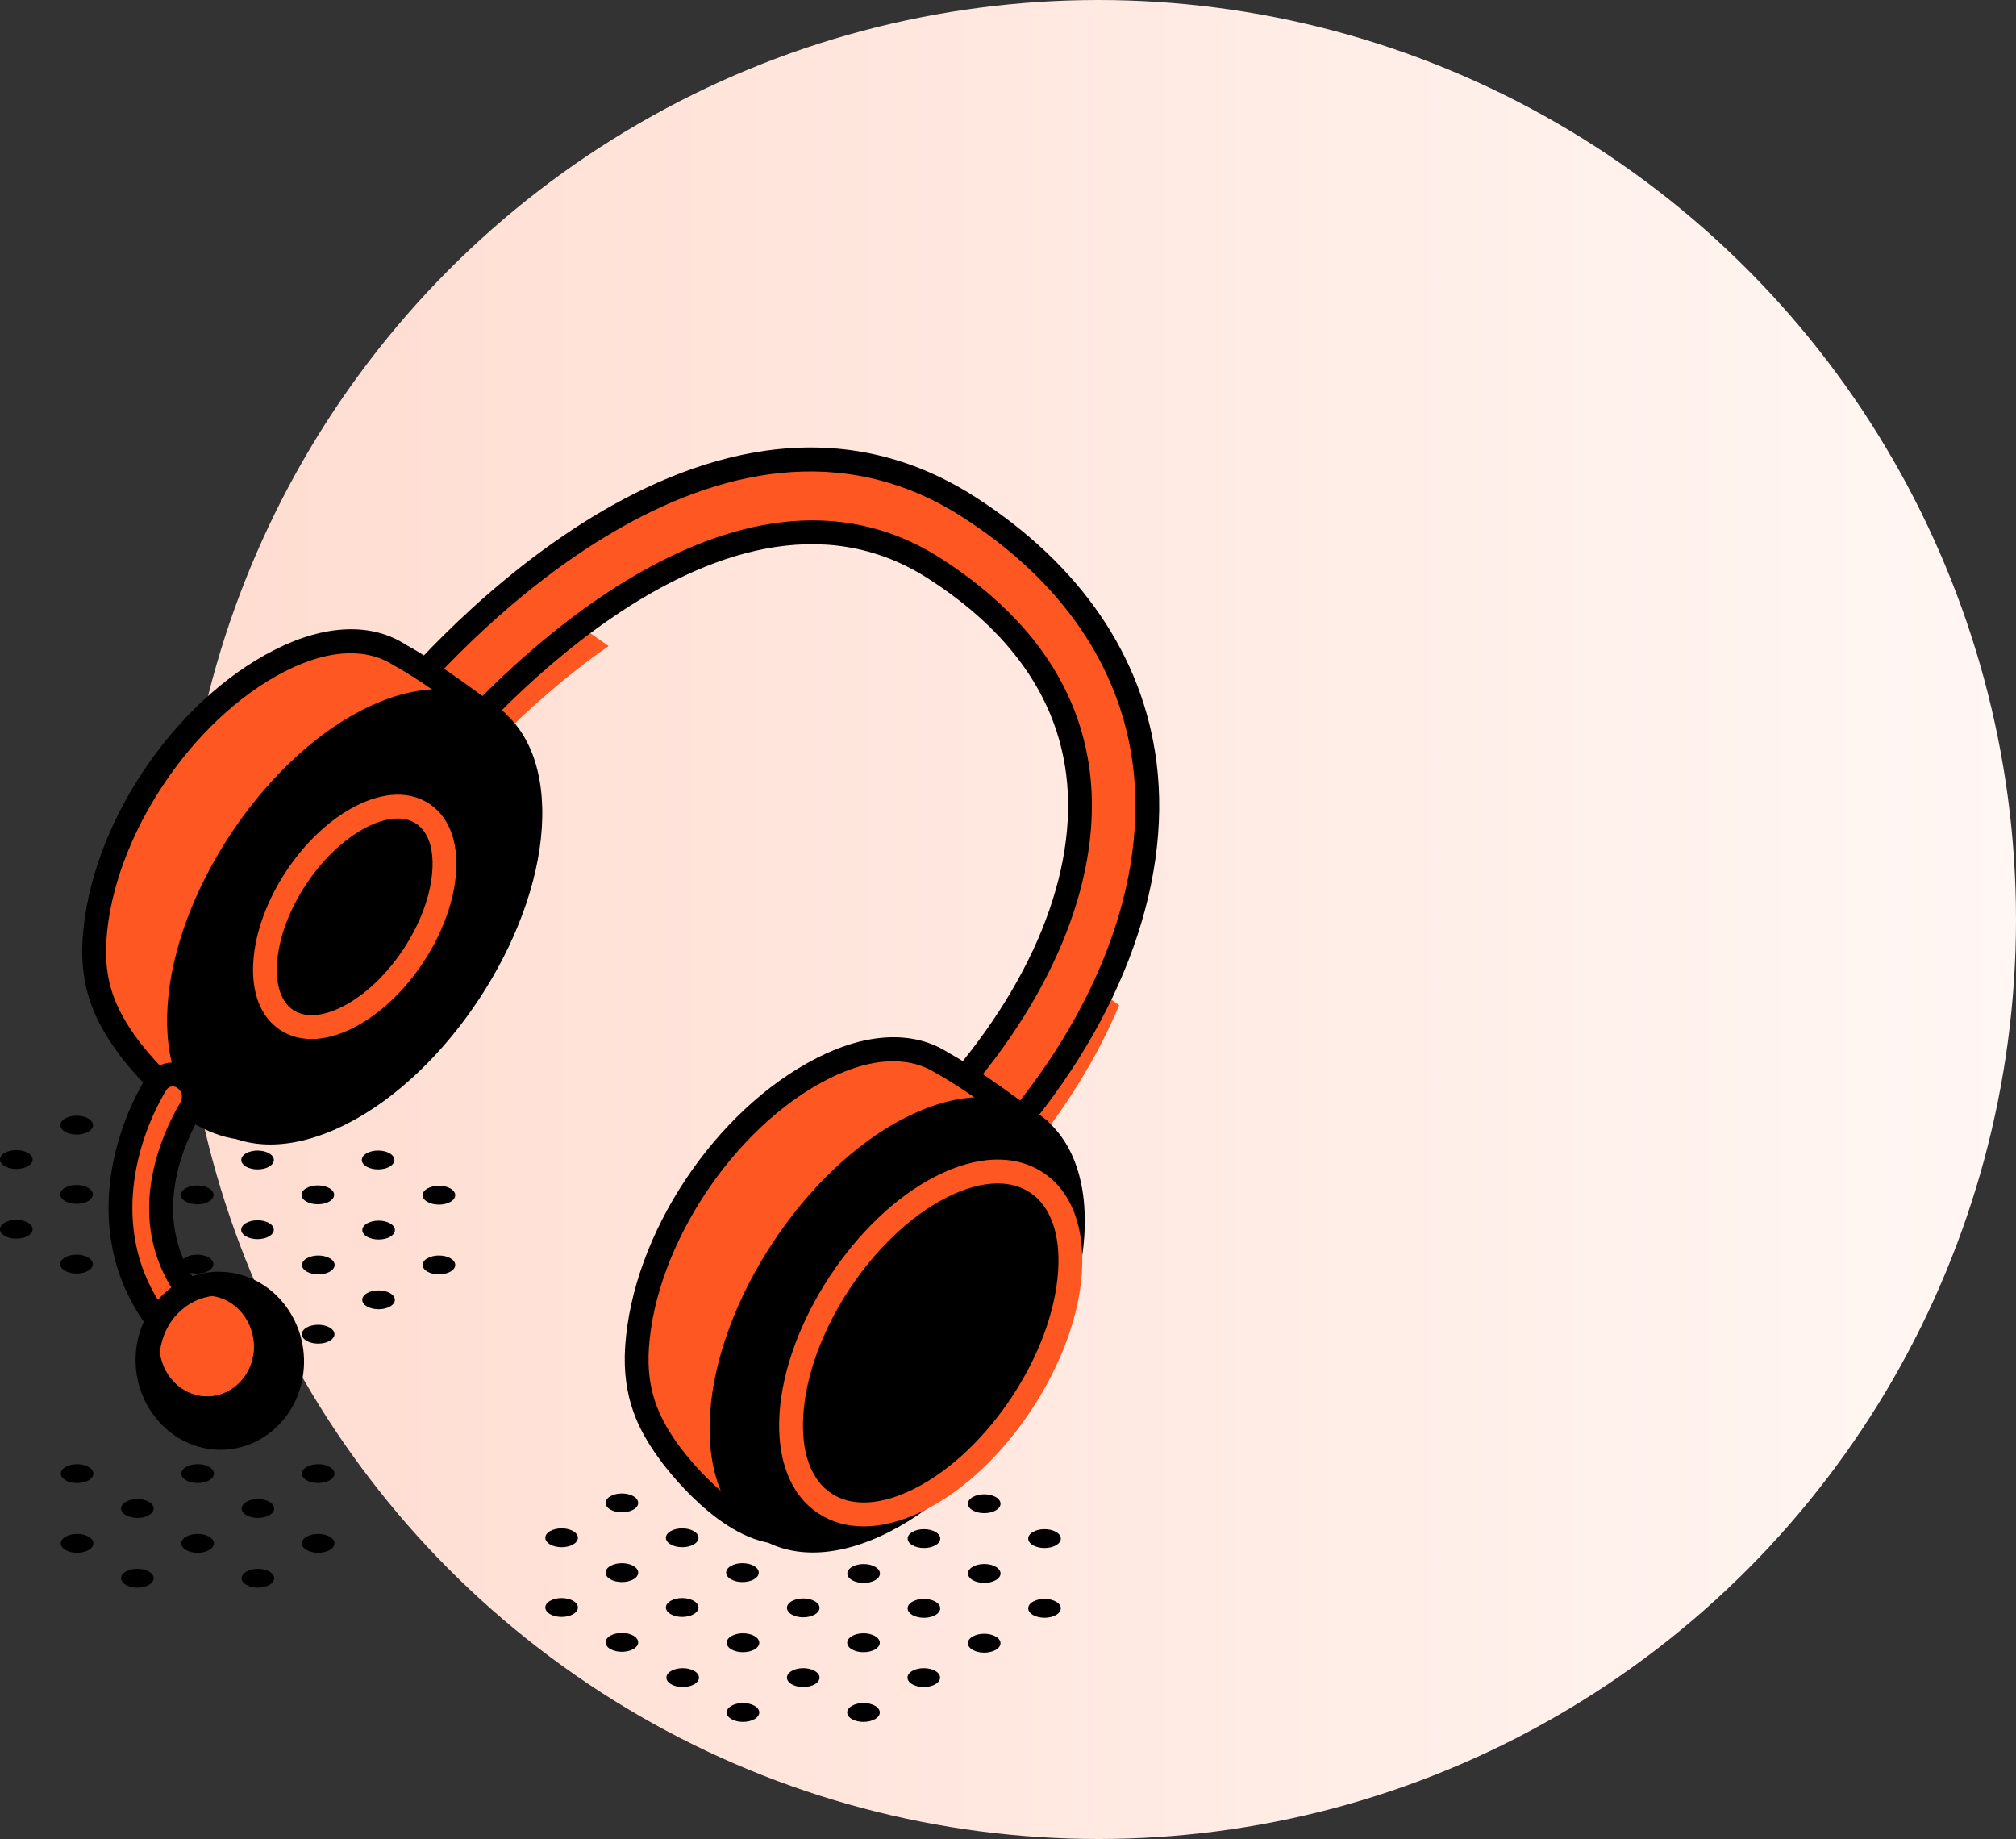 <svg width="500" height="456" viewBox="0 0 500 456" fill="none" xmlns="http://www.w3.org/2000/svg">
<rect x="0" y="0" width="500" height="456" fill="#333333" stroke="none"/>
<ellipse cx="272.391" cy="228" rx="227.609" ry="228" fill="url(#paint0_linear_19_155)"/>
<path d="M246.824 284.795L234.764 272.361C258.665 246.027 270.542 216.581 267.353 191.571C264.796 171.525 252.848 154.507 231.841 140.99C176.799 105.582 111.474 185.745 110.819 186.561L98.068 174.932C101.103 171.14 173.178 82.554 240.369 125.777C265.617 142.02 280.671 163.995 283.901 189.341C287.787 219.763 274.269 254.557 246.824 284.795Z" fill="#FE5721"/>
<path d="M112.743 195.22C113.062 194.823 128.671 175.699 150.931 160.196L135.628 149.436C115.07 165.052 101.28 181.976 99.993 183.584L112.743 195.22Z" fill="#FE5721"/>
<path d="M263.443 239.306C257.909 253.348 248.873 267.586 236.69 281.014L248.749 293.447C261.5 279.399 271.197 264.368 277.588 249.249L263.443 239.306Z" fill="#FE5721"/>
<path d="M246.893 289.117L230.711 272.43L232.577 270.372C255.894 244.676 267.499 216.088 264.422 191.948C261.977 172.806 250.484 156.498 230.245 143.485C177.488 109.531 113.752 187.63 113.12 188.422L111.147 190.871L94.026 175.249L95.763 173.084C98.863 169.21 172.604 78.672 241.962 123.284C267.965 140.018 283.48 162.727 286.828 188.961C290.821 220.246 277.031 255.897 249.007 286.781L246.893 289.117ZM238.802 272.276L246.734 280.457C272.188 251.425 284.643 218.495 280.97 189.712C277.852 165.264 263.258 144.011 238.773 128.259C178.698 89.621 113.864 160.834 102.135 174.646L110.545 182.318C122.209 168.938 181.846 105.32 233.428 138.504C255.209 152.511 267.605 170.239 270.274 191.197C273.493 216.401 262.042 245.824 238.802 272.276Z" fill="black"/>
<path d="M240.568 309.157C249.704 292.28 256.349 279.042 256.349 279.042C256.349 279.042 241.336 267.649 233.652 263.556H233.647C226.359 258.788 215.864 258.895 203.881 265.011C179.88 277.256 159.747 307.24 157.993 334.107C157.237 345.701 160.904 352.982 165.67 359.761C165.67 359.761 178.309 377.613 191.526 379.713C197.078 380.595 209.397 362.979 221.823 342.246C230.056 332.474 236.7 320.851 240.568 309.157Z" fill="#FE5721"/>
<path d="M229.651 277.019C222.358 272.251 211.863 272.352 199.88 278.468C184.708 286.211 171.095 301.041 162.685 317.692C170.711 322.46 183.202 331.936 183.202 331.936C183.202 331.936 186.639 344.21 177.509 361.086C176.877 362.991 181.271 373.283 180.497 375.176C181.401 376.152 184.767 375.708 185.493 376.744C192.344 381.919 180.68 379.228 193.891 381.328C199.443 382.209 205.402 376.43 217.828 355.697C226.055 345.931 232.699 334.308 236.567 322.613C245.703 305.737 252.348 292.499 252.348 292.499C252.348 292.499 237.335 281.106 229.651 277.019Z" fill="#FE5721"/>
<path d="M191.972 382.699C191.659 382.699 191.358 382.676 191.069 382.628C176.369 380.292 163.128 361.263 163.034 361.073C158.504 354.697 154.216 346.676 155.049 333.911C156.874 306.009 177.291 275.25 202.544 262.366C215.118 255.942 226.74 255.493 235.268 261.071C242.845 265.093 257.515 276.202 258.136 276.675L260.096 278.16L258.992 280.36C258.927 280.49 252.283 293.717 243.288 310.327C239.349 322.116 232.54 334.118 224.088 344.138C204.404 377.044 196.591 382.699 191.972 382.699ZM221.525 263.147C216.594 263.147 211.072 264.661 205.219 267.643C182.057 279.461 162.609 308.742 160.937 334.301C160.264 344.629 163.306 351.266 168.083 358.057C168.201 358.222 180.137 374.915 191.984 376.79C192.534 376.772 198.363 375.631 219.293 340.719C227.602 330.799 234.063 319.401 237.755 308.233L237.961 307.754C244.818 295.083 250.316 284.377 252.584 279.923C248.291 276.734 238.026 269.24 232.256 266.176C229.162 264.147 225.535 263.147 221.525 263.147Z" fill="black"/>
<path d="M265.979 306.329C264.225 333.196 243.353 364.901 219.346 377.152C195.345 389.396 177.308 377.542 179.056 350.681C180.81 323.814 201.682 292.109 225.683 279.858C249.696 267.614 267.733 279.468 265.979 306.329Z" fill="black"/>
<path d="M201.61 384.959C196.507 384.959 191.871 383.652 187.896 381.037C179.386 375.424 175.199 364.575 176.114 350.491C177.927 322.743 199.566 289.872 224.347 277.225C236.956 270.784 248.602 270.346 257.142 275.977C265.659 281.591 269.84 292.439 268.924 306.523C267.117 334.271 245.478 367.142 220.692 379.789C213.941 383.232 207.474 384.959 201.61 384.959ZM243.411 277.977C238.492 277.977 232.934 279.485 227.034 282.496C203.901 294.303 183.703 324.979 182.014 350.876C181.24 362.747 184.489 371.703 191.151 376.104C197.836 380.505 207.374 379.949 218.016 374.524C241.155 362.718 261.353 332.041 263.036 306.145C263.81 294.273 260.568 285.311 253.9 280.916C250.918 278.953 247.368 277.977 243.411 277.977Z" fill="black"/>
<path d="M214.204 378.486C210.034 378.486 206.231 377.416 202.971 375.268C196.014 370.678 192.594 361.859 193.338 350.442C194.791 328.189 212.137 301.837 232.01 291.698C242.233 286.469 251.706 286.138 258.686 290.74C265.644 295.33 269.069 304.15 268.325 315.566C266.872 337.819 249.521 364.165 229.653 374.31C224.202 377.096 218.964 378.486 214.204 378.486ZM247.43 293.443C243.615 293.443 239.292 294.62 234.691 296.969C216.466 306.268 200.561 330.425 199.232 350.821C198.63 360.031 201.11 366.958 206.225 370.323C211.351 373.713 218.722 373.245 226.972 369.04C245.192 359.741 261.102 335.577 262.431 315.188C263.033 305.978 260.547 299.051 255.438 295.679C253.17 294.183 250.466 293.443 247.43 293.443Z" fill="#FE5721"/>
<path d="M106.015 207.989C115.151 191.113 121.795 177.874 121.795 177.874C121.795 177.874 106.783 166.482 99.099 162.394C91.811 157.626 81.311 157.733 69.328 163.843C45.327 176.088 25.194 206.072 23.439 232.939C22.684 244.533 26.351 251.814 31.117 258.593C31.117 258.593 44.328 277.687 59.388 279.58C64.958 280.278 74.85 261.811 87.276 241.078C95.503 231.306 102.147 219.683 106.015 207.989Z" fill="#FE5721"/>
<path d="M97.148 173.289C89.86 168.521 79.36 168.627 67.377 174.738C48.726 184.255 32.45 204.491 25.286 225.65C25.368 225.703 25.457 225.733 25.54 225.786C33.223 229.879 48.236 241.272 48.236 241.272C48.236 241.272 54.23 248.045 46.122 263.146C46.399 263.501 47.569 266.074 47.822 266.429C47.822 266.429 42.631 270.162 57.691 272.055C63.266 272.753 72.905 272.711 85.331 251.979C93.557 242.218 100.195 230.589 104.07 218.895C113.206 202.019 119.85 188.781 119.85 188.781C119.85 188.781 104.832 177.376 97.148 173.289Z" fill="#FE5721"/>
<path d="M59.718 282.55C59.487 282.55 59.257 282.533 59.027 282.503C42.845 280.474 29.267 261.096 28.694 260.274C23.952 253.524 19.664 245.503 20.491 232.744C22.316 204.842 42.732 174.089 67.986 161.2C80.559 154.782 92.182 154.321 100.71 159.904C108.287 163.927 122.957 175.036 123.577 175.509L125.538 176.993L124.434 179.194C124.369 179.324 117.725 192.55 108.73 209.16C104.791 220.949 97.982 232.945 89.53 242.972C87.989 245.61 86.229 248.585 84.534 251.466C72.279 272.216 65.889 282.55 59.718 282.55ZM86.973 161.981C82.036 161.981 76.514 163.495 70.667 166.476C47.504 178.295 28.056 207.575 26.385 233.135C25.712 243.463 28.753 250.099 33.531 256.896C33.667 257.091 46.199 274.949 59.753 276.647C63.037 276.245 72.138 260.841 79.449 248.467C81.15 245.58 82.916 242.593 84.741 239.553C93.05 229.633 99.511 218.234 103.202 207.066L103.409 206.587C110.266 193.917 115.764 183.21 118.032 178.756C113.738 175.568 103.474 168.073 97.704 165.009C94.609 162.98 90.983 161.981 86.973 161.981Z" fill="black"/>
<path d="M131.428 205.164C129.68 232.03 108.803 263.742 84.802 275.986C60.8 288.231 42.764 276.377 44.518 249.516C46.266 222.649 67.143 190.943 91.145 178.693C115.146 166.443 133.182 178.297 131.428 205.164Z" fill="black"/>
<path d="M67.055 283.789C61.958 283.789 57.31 282.482 53.347 279.867C44.831 274.254 40.65 263.4 41.565 249.321C43.372 221.573 65.005 188.708 89.798 176.056C102.407 169.62 114.053 169.182 122.593 174.807C131.109 180.421 135.291 191.269 134.375 205.354C132.568 233.108 110.929 265.973 86.142 278.619C79.392 282.062 72.919 283.789 67.055 283.789ZM108.856 176.807C103.937 176.807 98.379 178.315 92.479 181.326C69.34 193.133 49.142 223.809 47.459 249.706C46.685 261.578 49.928 270.539 56.589 274.934C63.275 279.335 72.813 278.779 83.455 273.355C106.594 261.548 126.792 230.872 128.475 204.975C129.249 193.103 126.007 184.147 119.339 179.747C116.368 177.783 112.819 176.807 108.856 176.807Z" fill="black"/>
<path d="M77.28 257.637C74.398 257.637 71.752 256.891 69.484 255.389C64.683 252.224 62.315 246.214 62.817 238.483C63.791 223.595 74.959 206.624 88.247 199.851C95.169 196.314 101.648 196.113 106.455 199.295C111.256 202.46 113.625 208.47 113.123 216.201C112.154 231.083 100.98 248.048 87.692 254.833C84.03 256.702 80.505 257.637 77.28 257.637ZM98.63 202.962C96.35 202.962 93.734 203.684 90.928 205.116C79.513 210.942 69.543 226.079 68.711 238.862C68.35 244.387 69.78 248.504 72.733 250.45C75.691 252.408 80.056 252.094 85.011 249.568C96.433 243.736 106.402 228.599 107.229 215.822C107.589 210.297 106.16 206.18 103.207 204.234C101.919 203.388 100.372 202.962 98.63 202.962Z" fill="#FE5721"/>
<path d="M60.545 349.136C58.289 350.916 55.094 350.396 53.399 347.977L38.068 326.037C23.669 305.434 30.91 281.886 38.646 268.855C40.253 266.152 43.761 265.631 46.111 267.666L46.147 267.695C48.149 269.429 48.669 272.475 47.31 274.776C42.562 282.838 33.939 301.998 46.235 319.59L61.567 341.529C63.262 343.954 62.801 347.356 60.545 349.136Z" fill="#FE5721"/>
<path d="M57.551 353.151C57.173 353.151 56.789 353.122 56.4 353.063C54.209 352.737 52.289 351.537 50.984 349.667L35.653 327.734C21.544 307.545 26.64 283.299 36.113 267.345C37.318 265.317 39.314 263.938 41.606 263.566C43.915 263.199 46.259 263.879 48.055 265.429C51.161 268.12 51.929 272.775 49.862 276.277C45.692 283.346 37.235 301.541 48.663 317.891L63.995 339.83C66.57 343.51 65.843 348.721 62.382 351.454C60.971 352.566 59.288 353.151 57.551 353.151ZM42.846 269.386C42.745 269.386 42.645 269.392 42.545 269.41C41.978 269.504 41.499 269.842 41.186 270.368C32.658 284.742 27.993 306.463 40.489 324.338L55.821 346.278C56.181 346.798 56.695 347.136 57.262 347.212C57.634 347.283 58.177 347.236 58.721 346.816C59.748 346.006 59.943 344.367 59.152 343.237L43.82 321.298C30.426 302.133 40.023 281.335 44.771 273.284C45.397 272.22 45.155 270.753 44.222 269.942C43.797 269.57 43.324 269.386 42.846 269.386Z" fill="black"/>
<path d="M72.415 338.962C71.712 349.486 63.125 357.323 53.245 356.471C43.364 355.62 35.923 346.398 36.631 335.875C37.34 325.352 45.921 317.514 55.802 318.366C65.682 319.218 73.124 328.439 72.415 338.962Z" fill="black"/>
<path d="M62.922 334.748C62.462 341.616 56.863 346.732 50.414 346.176C43.965 345.62 39.11 339.605 39.571 332.737C40.031 325.869 45.636 320.753 52.079 321.309C58.528 321.859 63.383 327.881 62.922 334.748Z" fill="#FE5721"/>
<path d="M54.709 359.494C54.136 359.494 53.563 359.471 52.984 359.418C41.527 358.43 32.869 347.776 33.678 335.674C34.086 329.575 36.779 324.092 41.255 320.247C45.419 316.668 50.657 314.911 56.049 315.42C67.507 316.414 76.165 327.061 75.356 339.164C74.948 345.262 72.255 350.746 67.778 354.591C64.07 357.785 59.481 359.494 54.709 359.494ZM54.348 321.258C50.988 321.258 47.746 322.471 45.112 324.737C41.846 327.546 39.885 331.569 39.584 336.07C38.981 344.984 45.23 352.81 53.504 353.526C57.313 353.869 60.998 352.639 63.945 350.101C67.211 347.291 69.172 343.269 69.473 338.768C70.076 329.859 63.827 322.027 55.553 321.312C55.146 321.276 54.744 321.258 54.348 321.258Z" fill="black"/>
<path d="M62.934 334.743C63.023 333.371 62.852 332.052 62.55 330.786C60.69 329.006 58.322 327.799 55.646 327.568C49.197 327.012 43.593 332.129 43.138 338.997C43.043 340.369 43.221 341.688 43.522 342.954C45.382 344.734 47.75 345.941 50.426 346.172C56.875 346.728 62.474 341.611 62.934 334.743Z" fill="#FE5721"/>
<path d="M66.821 389.686C68.398 390.597 68.398 392.081 66.821 392.992C65.244 393.903 62.681 393.903 61.104 392.992C59.527 392.081 59.527 390.597 61.104 389.686C62.681 388.775 65.244 388.775 66.821 389.686Z" fill="black"/>
<path d="M81.767 381.042C83.344 381.953 83.344 383.438 81.767 384.349C80.19 385.26 77.627 385.26 76.05 384.349C74.474 383.438 74.474 381.959 76.05 381.042C77.633 380.132 80.19 380.132 81.767 381.042Z" fill="black"/>
<path d="M36.925 389.686C38.502 390.597 38.502 392.082 36.925 392.992C35.348 393.903 32.785 393.903 31.208 392.992C29.631 392.082 29.631 390.597 31.208 389.686C32.785 388.775 35.348 388.775 36.925 389.686Z" fill="black"/>
<path d="M51.872 381.042C53.448 381.953 53.448 383.438 51.872 384.349C50.295 385.26 47.731 385.26 46.155 384.349C44.578 383.438 44.578 381.953 46.155 381.042C47.731 380.132 50.295 380.132 51.872 381.042Z" fill="black"/>
<path d="M66.821 372.4C68.398 373.311 68.398 374.795 66.821 375.706C65.244 376.617 62.681 376.617 61.104 375.706C59.527 374.795 59.527 373.311 61.104 372.4C62.681 371.483 65.244 371.483 66.821 372.4Z" fill="black"/>
<path d="M81.767 363.748C83.344 364.659 83.344 366.143 81.767 367.054C80.19 367.965 77.627 367.965 76.05 367.054C74.474 366.143 74.474 364.659 76.05 363.748C77.633 362.837 80.19 362.837 81.767 363.748Z" fill="black"/>
<path d="M21.976 381.042C23.553 381.953 23.553 383.438 21.976 384.349C20.399 385.26 17.836 385.26 16.259 384.349C14.682 383.438 14.682 381.953 16.259 381.042C17.836 380.132 20.393 380.132 21.976 381.042Z" fill="black"/>
<path d="M36.925 372.4C38.502 373.31 38.502 374.789 36.925 375.706C35.348 376.617 32.785 376.617 31.208 375.706C29.631 374.795 29.631 373.31 31.208 372.4C32.785 371.483 35.348 371.483 36.925 372.4Z" fill="black"/>
<path d="M51.872 363.748C53.448 364.659 53.448 366.143 51.872 367.054C50.295 367.965 47.731 367.965 46.155 367.054C44.578 366.143 44.578 364.659 46.155 363.748C47.731 362.837 50.295 362.837 51.872 363.748Z" fill="black"/>
<path d="M21.976 363.748C23.553 364.659 23.553 366.143 21.976 367.054C20.399 367.965 17.836 367.965 16.259 367.054C14.682 366.143 14.682 364.659 16.259 363.748C17.836 362.837 20.393 362.837 21.976 363.748Z" fill="black"/>
<path d="M81.767 329.174C83.344 330.085 83.344 331.57 81.767 332.481C80.19 333.392 77.627 333.392 76.05 332.481C74.474 331.57 74.474 330.085 76.05 329.174C77.633 328.263 80.19 328.263 81.767 329.174Z" fill="black"/>
<path d="M51.745 311.798C53.322 312.709 53.322 314.194 51.745 315.105C50.168 316.016 47.605 316.016 46.028 315.105C44.451 314.194 44.451 312.709 46.028 311.798C47.611 310.881 50.168 310.881 51.745 311.798Z" fill="black"/>
<path d="M21.846 311.798C23.422 312.709 23.422 314.194 21.846 315.105C20.269 316.016 17.706 316.016 16.129 315.105C14.552 314.194 14.552 312.709 16.129 311.798C17.706 310.881 20.269 310.881 21.846 311.798Z" fill="black"/>
<path d="M6.9 303.15C8.476 304.061 8.476 305.546 6.9 306.457C5.323 307.368 2.76 307.368 1.183 306.457C-0.394 305.546 -0.394 304.061 1.183 303.15C2.76 302.239 5.317 302.239 6.9 303.15Z" fill="black"/>
<path d="M21.846 294.51C23.422 295.421 23.422 296.906 21.846 297.817C20.269 298.728 17.706 298.728 16.129 297.817C14.552 296.906 14.552 295.421 16.129 294.51C17.706 293.599 20.269 293.599 21.846 294.51Z" fill="black"/>
<path d="M6.9 285.867C8.476 286.778 8.476 288.263 6.9 289.174C5.323 290.085 2.76 290.085 1.183 289.174C-0.394 288.263 -0.394 286.778 1.183 285.867C2.76 284.951 5.317 284.951 6.9 285.867Z" fill="black"/>
<path d="M217.022 422.968C218.599 423.879 218.599 425.363 217.022 426.274C215.445 427.185 212.882 427.185 211.305 426.274C209.729 425.363 209.729 423.879 211.305 422.968C212.882 422.057 215.445 422.057 217.022 422.968Z" fill="black"/>
<path d="M231.972 414.328C233.549 415.239 233.549 416.724 231.972 417.635C230.395 418.546 227.832 418.546 226.255 417.635C224.678 416.724 224.678 415.239 226.255 414.328C227.832 413.418 230.395 413.418 231.972 414.328Z" fill="black"/>
<path d="M187.127 422.968C188.703 423.879 188.703 425.363 187.127 426.274C185.55 427.185 182.987 427.185 181.41 426.274C179.833 425.363 179.833 423.879 181.41 422.968C182.987 422.057 185.544 422.057 187.127 422.968Z" fill="black"/>
<path d="M202.076 414.328C203.653 415.239 203.653 416.724 202.076 417.635C200.499 418.546 197.936 418.546 196.359 417.635C194.782 416.724 194.782 415.239 196.359 414.328C197.936 413.418 200.499 413.418 202.076 414.328Z" fill="black"/>
<path d="M217.022 405.686C218.599 406.597 218.599 408.081 217.022 408.992C215.445 409.903 212.882 409.903 211.305 408.992C209.729 408.081 209.729 406.597 211.305 405.686C212.882 404.769 215.445 404.769 217.022 405.686Z" fill="black"/>
<path d="M172.177 414.328C173.754 415.239 173.754 416.724 172.177 417.635C170.6 418.546 168.037 418.546 166.46 417.635C164.883 416.724 164.883 415.239 166.46 414.328C168.043 413.418 170.6 413.418 172.177 414.328Z" fill="black"/>
<path d="M187.127 405.686C188.703 406.597 188.703 408.081 187.127 408.992C185.55 409.903 182.987 409.903 181.41 408.992C179.833 408.081 179.833 406.597 181.41 405.686C182.987 404.769 185.544 404.769 187.127 405.686Z" fill="black"/>
<path d="M202.076 397.038C203.653 397.949 203.653 399.433 202.076 400.344C200.499 401.255 197.936 401.255 196.359 400.344C194.782 399.433 194.782 397.949 196.359 397.038C197.936 396.127 200.499 396.127 202.076 397.038Z" fill="black"/>
<path d="M157.097 405.588C158.674 406.499 158.674 407.984 157.097 408.895C155.521 409.805 152.957 409.805 151.381 408.895C149.804 407.984 149.804 406.499 151.381 405.588C152.963 404.677 155.521 404.677 157.097 405.588Z" fill="black"/>
<path d="M172.054 396.945C173.631 397.856 173.631 399.34 172.054 400.251C170.477 401.162 167.914 401.162 166.337 400.251C164.76 399.34 164.76 397.856 166.337 396.945C167.914 396.034 170.471 396.034 172.054 396.945Z" fill="black"/>
<path d="M187 388.297C188.577 389.208 188.577 390.693 187 391.604C185.423 392.515 182.86 392.515 181.283 391.604C179.706 390.693 179.706 389.208 181.283 388.297C182.86 387.386 185.417 387.386 187 388.297Z" fill="black"/>
<path d="M142.148 396.945C143.725 397.856 143.725 399.34 142.148 400.251C140.571 401.162 138.008 401.162 136.431 400.251C134.854 399.34 134.854 397.856 136.431 396.945C138.014 396.034 140.571 396.034 142.148 396.945Z" fill="black"/>
<path d="M157.097 388.297C158.674 389.208 158.674 390.693 157.097 391.604C155.521 392.515 152.957 392.515 151.381 391.604C149.804 390.693 149.804 389.214 151.381 388.297C152.963 387.386 155.521 387.386 157.097 388.297Z" fill="black"/>
<path d="M172.054 379.657C173.631 380.568 173.631 382.053 172.054 382.964C170.477 383.875 167.914 383.875 166.337 382.964C164.76 382.053 164.76 380.568 166.337 379.657C167.914 378.746 170.471 378.746 172.054 379.657Z" fill="black"/>
<path d="M142.148 379.657C143.725 380.568 143.725 382.053 142.148 382.964C140.571 383.875 138.008 383.875 136.431 382.964C134.854 382.053 134.854 380.568 136.431 379.657C138.014 378.746 140.571 378.746 142.148 379.657Z" fill="black"/>
<path d="M157.097 371.014C158.674 371.925 158.674 373.41 157.097 374.321C155.521 375.232 152.957 375.232 151.381 374.321C149.804 373.41 149.804 371.925 151.381 371.014C152.963 370.097 155.521 370.097 157.097 371.014Z" fill="black"/>
<path d="M91.027 320.656C92.604 319.739 95.161 319.739 96.744 320.65C98.327 321.561 98.333 323.039 96.756 323.956C95.179 324.873 92.622 324.873 91.039 323.962C89.456 323.051 89.45 321.572 91.027 320.656Z" fill="black"/>
<path d="M111.718 312.003C113.295 312.914 113.295 314.399 111.718 315.31C110.141 316.221 107.578 316.221 106.001 315.31C104.424 314.399 104.424 312.914 106.001 312.003C107.578 311.092 110.135 311.092 111.718 312.003Z" fill="black"/>
<path d="M76.081 312.011C77.658 311.095 80.215 311.095 81.798 312.005C83.381 312.916 83.386 314.395 81.81 315.312C80.233 316.229 77.675 316.229 76.093 315.318C74.51 314.407 74.504 312.928 76.081 312.011Z" fill="black"/>
<path d="M96.761 303.36C98.338 304.271 98.338 305.756 96.761 306.667C95.184 307.578 92.621 307.578 91.044 306.667C89.468 305.756 89.468 304.271 91.044 303.36C92.627 302.443 95.184 302.443 96.761 303.36Z" fill="black"/>
<path d="M111.718 294.705C113.295 295.616 113.295 297.101 111.718 298.012C110.141 298.923 107.578 298.923 106.001 298.012C104.424 297.101 104.424 295.616 106.001 294.705C107.578 293.794 110.135 293.794 111.718 294.705Z" fill="black"/>
<path d="M61.005 303.271C62.581 302.354 65.139 302.354 66.722 303.265C68.304 304.176 68.31 305.655 66.733 306.571C65.156 307.488 62.599 307.488 61.017 306.577C59.434 305.666 59.428 304.188 61.005 303.271Z" fill="black"/>
<path d="M81.685 294.619C83.262 295.53 83.262 297.015 81.685 297.926C80.108 298.836 77.545 298.836 75.968 297.926C74.391 297.015 74.391 295.53 75.968 294.619C77.551 293.708 80.108 293.708 81.685 294.619Z" fill="black"/>
<path d="M96.638 285.976C98.215 286.887 98.215 288.371 96.638 289.282C95.061 290.193 92.498 290.193 90.921 289.282C89.344 288.371 89.344 286.887 90.921 285.976C92.498 285.059 95.055 285.059 96.638 285.976Z" fill="black"/>
<path d="M46.055 294.632C47.632 293.715 50.189 293.715 51.772 294.626C53.355 295.537 53.361 297.015 51.784 297.932C50.207 298.849 47.65 298.849 46.067 297.938C44.484 297.027 44.478 295.542 46.055 294.632Z" fill="black"/>
<path d="M66.739 285.976C68.316 286.887 68.316 288.371 66.739 289.282C65.162 290.193 62.599 290.193 61.022 289.282C59.445 288.371 59.445 286.887 61.022 285.976C62.605 285.059 65.162 285.059 66.739 285.976Z" fill="black"/>
<path d="M16.157 277.341C17.734 276.424 20.291 276.424 21.874 277.335C23.457 278.246 23.463 279.725 21.886 280.641C20.309 281.558 17.752 281.558 16.169 280.647C14.586 279.736 14.586 278.258 16.157 277.341Z" fill="black"/>
<path d="M241.232 405.802C242.809 404.885 245.366 404.886 246.949 405.797C248.531 406.707 248.537 408.186 246.96 409.103C245.384 410.02 242.826 410.02 241.244 409.109C239.661 408.198 239.655 406.719 241.232 405.802Z" fill="black"/>
<path d="M261.915 397.15C263.492 398.061 263.492 399.545 261.915 400.456C260.339 401.367 257.775 401.367 256.199 400.456C254.622 399.545 254.622 398.061 256.199 397.15C257.775 396.239 260.339 396.239 261.915 397.15Z" fill="black"/>
<path d="M226.282 397.158C227.859 396.241 230.416 396.241 231.999 397.152C233.582 398.063 233.588 399.542 232.011 400.459C230.434 401.376 227.877 401.376 226.294 400.465C224.711 399.554 224.705 398.075 226.282 397.158Z" fill="black"/>
<path d="M246.966 388.503C248.543 389.414 248.543 390.898 246.966 391.809C245.389 392.72 242.826 392.72 241.249 391.809C239.672 390.898 239.672 389.414 241.249 388.503C242.826 387.586 245.389 387.586 246.966 388.503Z" fill="black"/>
<path d="M261.915 379.859C263.492 380.77 263.492 382.254 261.915 383.165C260.339 384.076 257.775 384.076 256.199 383.165C254.622 382.254 254.622 380.77 256.199 379.859C257.775 378.948 260.339 378.948 261.915 379.859Z" fill="black"/>
<path d="M211.33 388.519C212.907 387.602 215.464 387.602 217.047 388.513C218.63 389.424 218.636 390.903 217.059 391.82C215.482 392.737 212.925 392.737 211.342 391.826C209.759 390.915 209.759 389.43 211.33 388.519Z" fill="black"/>
<path d="M232.016 379.859C233.593 380.77 233.593 382.254 232.016 383.165C230.439 384.076 227.876 384.076 226.299 383.165C224.723 382.254 224.723 380.77 226.299 379.859C227.876 378.948 230.439 378.948 232.016 379.859Z" fill="black"/>
<path d="M246.966 371.216C248.543 372.127 248.543 373.611 246.966 374.522C245.389 375.433 242.826 375.433 241.249 374.522C239.672 373.611 239.672 372.127 241.249 371.216C242.826 370.305 245.389 370.305 246.966 371.216Z" fill="black"/>
<defs>
<linearGradient id="paint0_linear_19_155" x1="44.782" y1="228" x2="500" y2="228" gradientUnits="userSpaceOnUse">
<stop stop-color="#FFDCD0"/>
<stop offset="1" stop-color="#FFF7F4"/>
</linearGradient>
</defs>
</svg>
